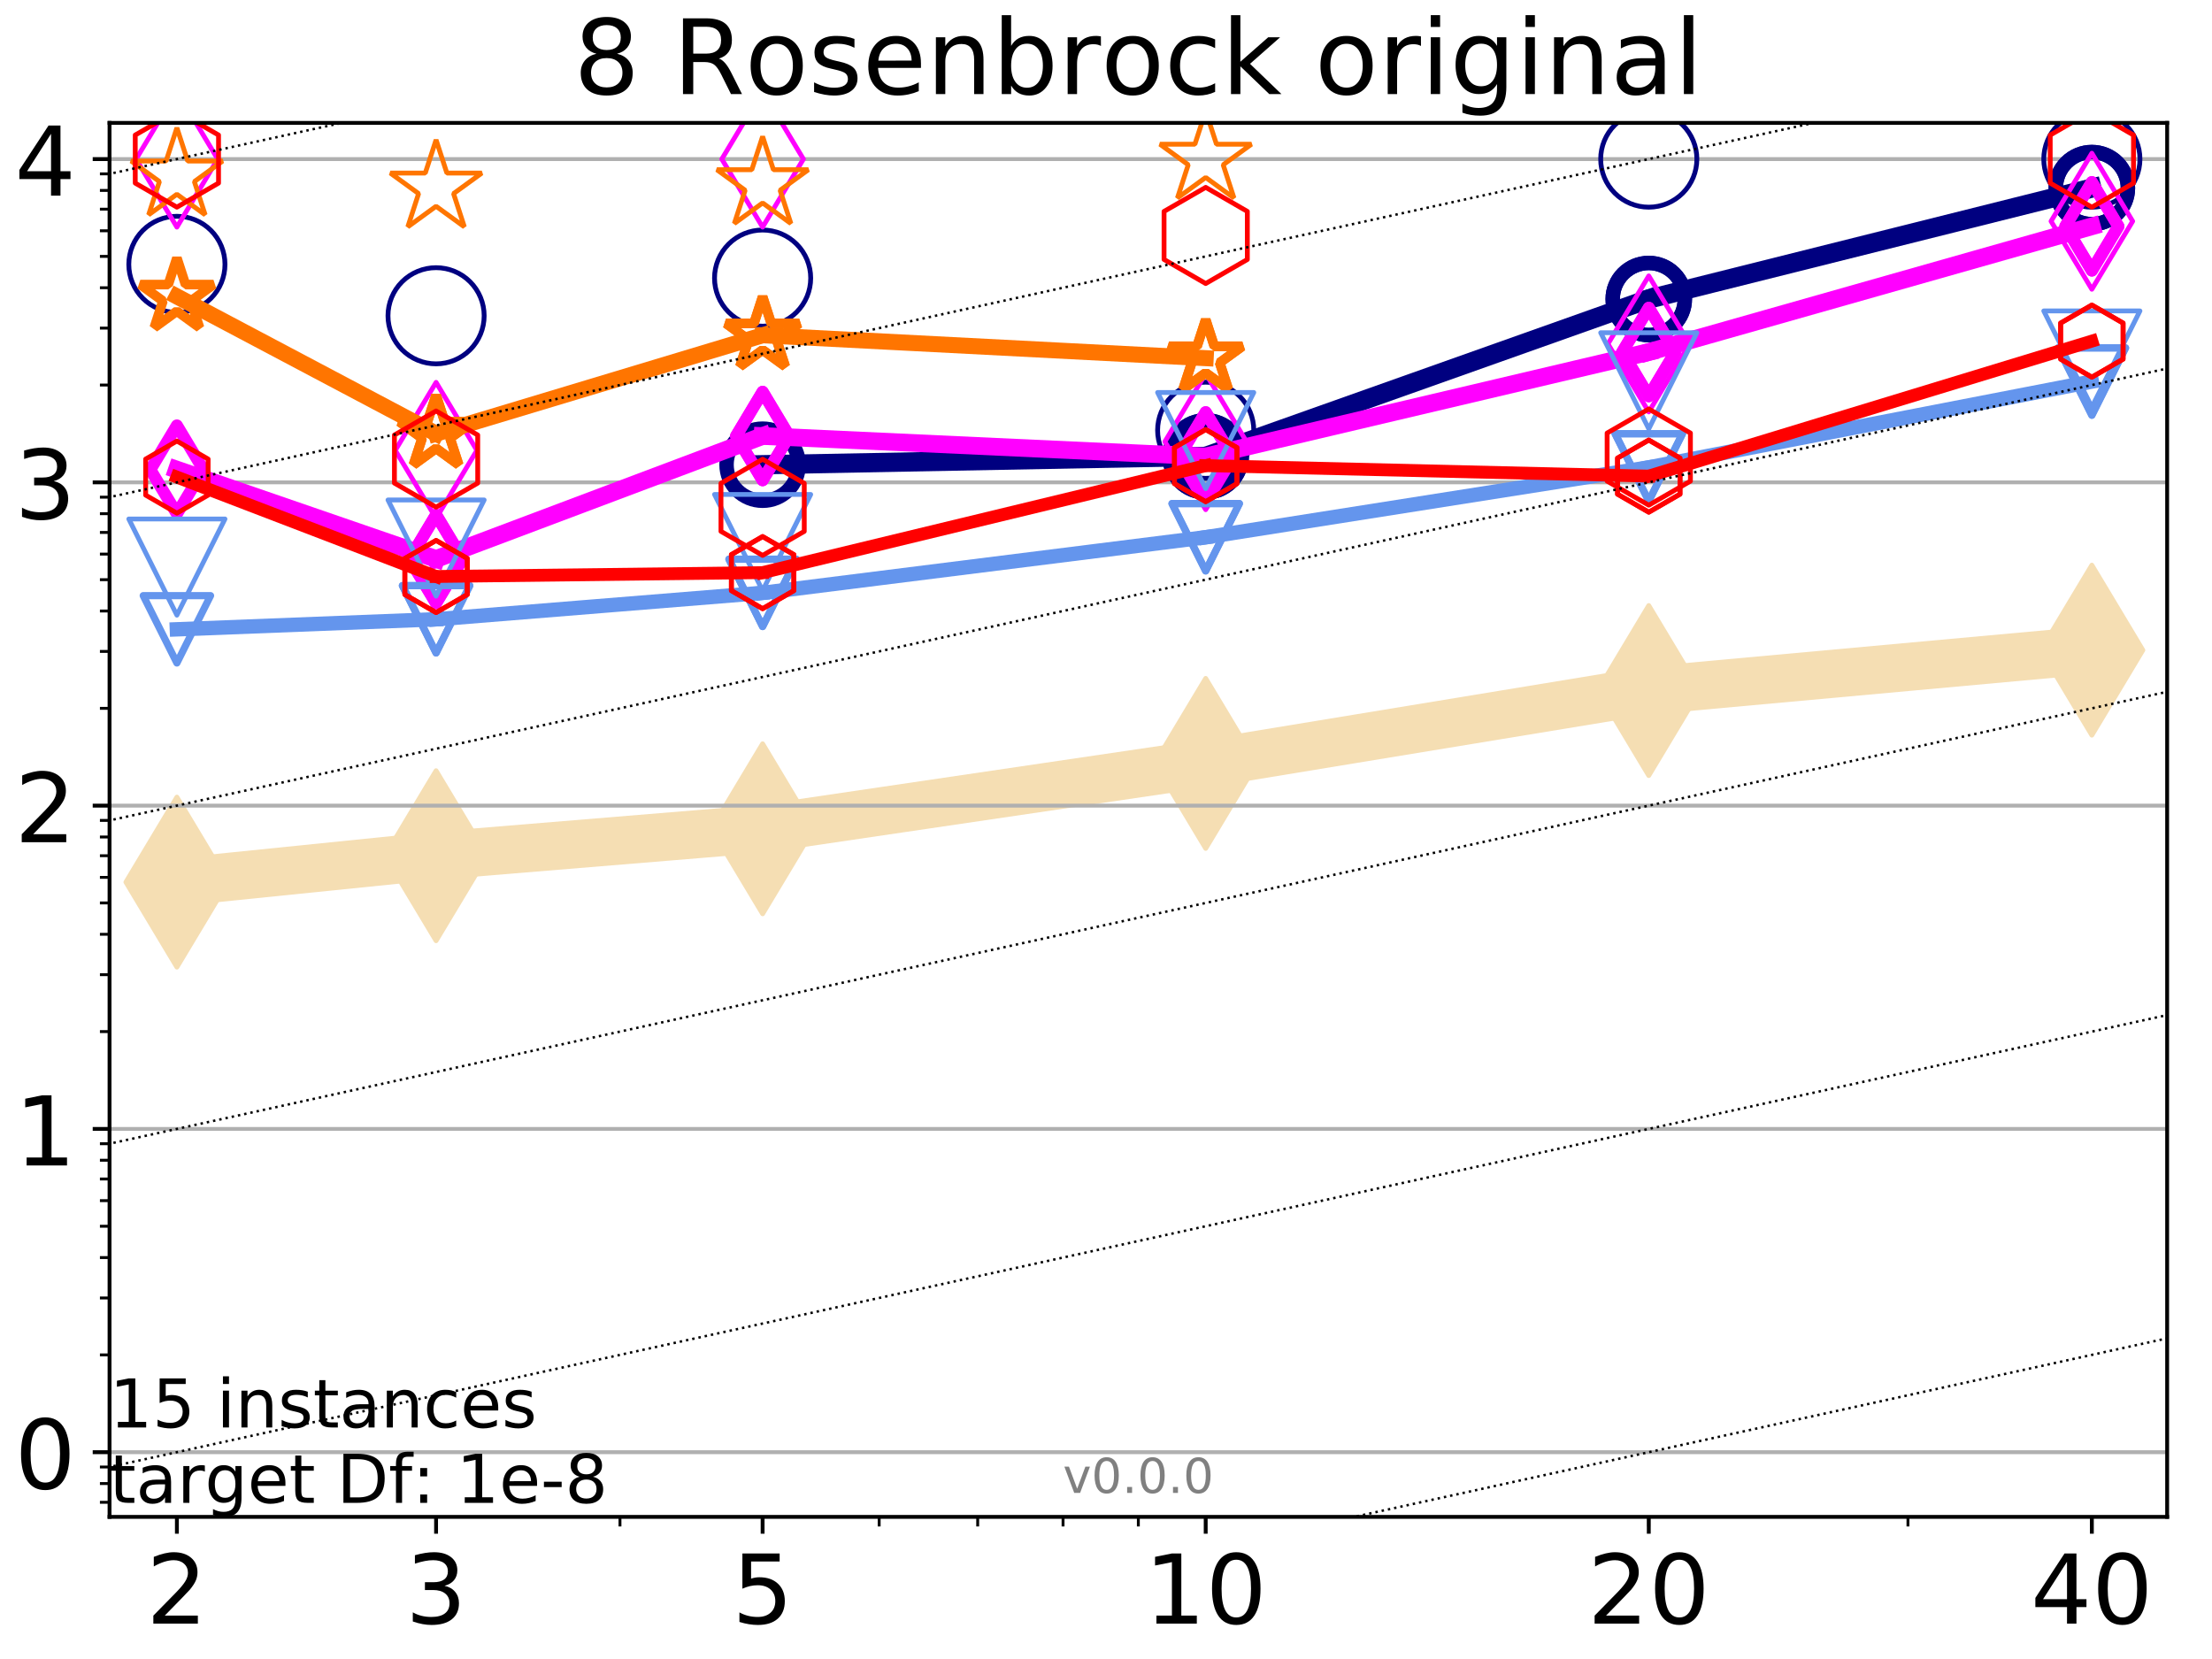 <?xml version="1.0" encoding="utf-8" standalone="no"?>
<!DOCTYPE svg PUBLIC "-//W3C//DTD SVG 1.1//EN"
  "http://www.w3.org/Graphics/SVG/1.1/DTD/svg11.dtd">
<!-- Created with matplotlib (http://matplotlib.org/) -->
<svg height="345pt" version="1.1" viewBox="0 0 460 345" width="460pt" xmlns="http://www.w3.org/2000/svg" xmlns:xlink="http://www.w3.org/1999/xlink">
 <defs>
  <style type="text/css">
*{stroke-linecap:butt;stroke-linejoin:round;}
  </style>
 </defs>
 <g id="figure_1">
  <g id="patch_1">
   <path d="M 0 345.6 
L 460.8 345.6 
L 460.8 0 
L 0 0 
z
" style="fill:#ffffff;"/>
  </g>
  <g id="axes_1">
   <g id="patch_2">
    <path d="M 22.78 315.44 
L 450.672 315.44 
L 450.672 25.56 
L 22.78 25.56 
z
" style="fill:#ffffff;"/>
   </g>
   <g id="line2d_1">
    <path clip-path="url(#p5d363f661b)" d="M 36.786 183.443 
L 90.685 177.953 
L 158.59 172.353 
L 250.732 158.756 
L 342.873 143.605 
L 435.015 135.202 
" style="fill:none;stroke:#f5deb3;stroke-linecap:square;stroke-width:10;"/>
    <defs>
     <path d="M -0 17.678 
L 10.607 0 
L 0 -17.678 
L -10.607 -0 
z
" id="m089914e3f5" style="stroke:#f5deb3;stroke-linejoin:miter;"/>
    </defs>
    <g clip-path="url(#p5d363f661b)">
     <use style="fill:#f5deb3;stroke:#f5deb3;stroke-linejoin:miter;" x="36.786" xlink:href="#m089914e3f5" y="183.443"/>
     <use style="fill:#f5deb3;stroke:#f5deb3;stroke-linejoin:miter;" x="90.685" xlink:href="#m089914e3f5" y="177.953"/>
     <use style="fill:#f5deb3;stroke:#f5deb3;stroke-linejoin:miter;" x="158.59" xlink:href="#m089914e3f5" y="172.353"/>
     <use style="fill:#f5deb3;stroke:#f5deb3;stroke-linejoin:miter;" x="250.732" xlink:href="#m089914e3f5" y="158.756"/>
     <use style="fill:#f5deb3;stroke:#f5deb3;stroke-linejoin:miter;" x="342.873" xlink:href="#m089914e3f5" y="143.605"/>
     <use style="fill:#f5deb3;stroke:#f5deb3;stroke-linejoin:miter;" x="435.015" xlink:href="#m089914e3f5" y="135.202"/>
    </g>
   </g>
   <g id="matplotlib.axis_1">
    <g id="xtick_1">
     <g id="line2d_2">
      <defs>
       <path d="M 0 0 
L 0 3.5 
" id="mbb0068bc79" style="stroke:#000000;stroke-width:0.8;"/>
      </defs>
      <g>
       <use style="stroke:#000000;stroke-width:0.8;" x="36.786" xlink:href="#mbb0068bc79" y="315.44"/>
      </g>
     </g>
     <g id="text_1">
      <!-- 2 -->
      <defs>
       <path d="M 19.188 8.297 
L 53.609 8.297 
L 53.609 0 
L 7.328 0 
L 7.328 8.297 
Q 12.938 14.109 22.625 23.891 
Q 32.328 33.688 34.812 36.531 
Q 39.547 41.844 41.422 45.531 
Q 43.312 49.219 43.312 52.781 
Q 43.312 58.594 39.234 62.25 
Q 35.156 65.922 28.609 65.922 
Q 23.969 65.922 18.812 64.312 
Q 13.672 62.703 7.812 59.422 
L 7.812 69.391 
Q 13.766 71.781 18.938 73 
Q 24.125 74.219 28.422 74.219 
Q 39.75 74.219 46.484 68.547 
Q 53.219 62.891 53.219 53.422 
Q 53.219 48.922 51.531 44.891 
Q 49.859 40.875 45.406 35.406 
Q 44.188 33.984 37.641 27.219 
Q 31.109 20.453 19.188 8.297 
z
" id="DejaVuSans-32"/>
      </defs>
      <g transform="translate(30.423 337.637)scale(0.2 -0.2)">
       <use xlink:href="#DejaVuSans-32"/>
      </g>
     </g>
    </g>
    <g id="xtick_2">
     <g id="line2d_3">
      <g>
       <use style="stroke:#000000;stroke-width:0.8;" x="90.685" xlink:href="#mbb0068bc79" y="315.44"/>
      </g>
     </g>
     <g id="text_2">
      <!-- 3 -->
      <defs>
       <path d="M 40.578 39.312 
Q 47.656 37.797 51.625 33 
Q 55.609 28.219 55.609 21.188 
Q 55.609 10.406 48.188 4.484 
Q 40.766 -1.422 27.094 -1.422 
Q 22.516 -1.422 17.656 -0.516 
Q 12.797 0.391 7.625 2.203 
L 7.625 11.719 
Q 11.719 9.328 16.594 8.109 
Q 21.484 6.891 26.812 6.891 
Q 36.078 6.891 40.938 10.547 
Q 45.797 14.203 45.797 21.188 
Q 45.797 27.641 41.281 31.266 
Q 36.766 34.906 28.719 34.906 
L 20.219 34.906 
L 20.219 43.016 
L 29.109 43.016 
Q 36.375 43.016 40.234 45.922 
Q 44.094 48.828 44.094 54.297 
Q 44.094 59.906 40.109 62.906 
Q 36.141 65.922 28.719 65.922 
Q 24.656 65.922 20.016 65.031 
Q 15.375 64.156 9.812 62.312 
L 9.812 71.094 
Q 15.438 72.656 20.344 73.438 
Q 25.25 74.219 29.594 74.219 
Q 40.828 74.219 47.359 69.109 
Q 53.906 64.016 53.906 55.328 
Q 53.906 49.266 50.438 45.094 
Q 46.969 40.922 40.578 39.312 
z
" id="DejaVuSans-33"/>
      </defs>
      <g transform="translate(84.323 337.637)scale(0.2 -0.2)">
       <use xlink:href="#DejaVuSans-33"/>
      </g>
     </g>
    </g>
    <g id="xtick_3">
     <g id="line2d_4">
      <g>
       <use style="stroke:#000000;stroke-width:0.8;" x="158.59" xlink:href="#mbb0068bc79" y="315.44"/>
      </g>
     </g>
     <g id="text_3">
      <!-- 5 -->
      <defs>
       <path d="M 10.797 72.906 
L 49.516 72.906 
L 49.516 64.594 
L 19.828 64.594 
L 19.828 46.734 
Q 21.969 47.469 24.109 47.828 
Q 26.266 48.188 28.422 48.188 
Q 40.625 48.188 47.75 41.5 
Q 54.891 34.812 54.891 23.391 
Q 54.891 11.625 47.562 5.094 
Q 40.234 -1.422 26.906 -1.422 
Q 22.312 -1.422 17.547 -0.641 
Q 12.797 0.141 7.719 1.703 
L 7.719 11.625 
Q 12.109 9.234 16.797 8.062 
Q 21.484 6.891 26.703 6.891 
Q 35.156 6.891 40.078 11.328 
Q 45.016 15.766 45.016 23.391 
Q 45.016 31 40.078 35.438 
Q 35.156 39.891 26.703 39.891 
Q 22.75 39.891 18.812 39.016 
Q 14.891 38.141 10.797 36.281 
z
" id="DejaVuSans-35"/>
      </defs>
      <g transform="translate(152.228 337.637)scale(0.2 -0.2)">
       <use xlink:href="#DejaVuSans-35"/>
      </g>
     </g>
    </g>
    <g id="xtick_4">
     <g id="line2d_5">
      <g>
       <use style="stroke:#000000;stroke-width:0.8;" x="250.732" xlink:href="#mbb0068bc79" y="315.44"/>
      </g>
     </g>
     <g id="text_4">
      <!-- 10 -->
      <defs>
       <path d="M 12.406 8.297 
L 28.516 8.297 
L 28.516 63.922 
L 10.984 60.406 
L 10.984 69.391 
L 28.422 72.906 
L 38.281 72.906 
L 38.281 8.297 
L 54.391 8.297 
L 54.391 0 
L 12.406 0 
z
" id="DejaVuSans-31"/>
       <path d="M 31.781 66.406 
Q 24.172 66.406 20.328 58.906 
Q 16.5 51.422 16.5 36.375 
Q 16.5 21.391 20.328 13.891 
Q 24.172 6.391 31.781 6.391 
Q 39.453 6.391 43.281 13.891 
Q 47.125 21.391 47.125 36.375 
Q 47.125 51.422 43.281 58.906 
Q 39.453 66.406 31.781 66.406 
z
M 31.781 74.219 
Q 44.047 74.219 50.516 64.516 
Q 56.984 54.828 56.984 36.375 
Q 56.984 17.969 50.516 8.266 
Q 44.047 -1.422 31.781 -1.422 
Q 19.531 -1.422 13.062 8.266 
Q 6.594 17.969 6.594 36.375 
Q 6.594 54.828 13.062 64.516 
Q 19.531 74.219 31.781 74.219 
z
" id="DejaVuSans-30"/>
      </defs>
      <g transform="translate(238.007 337.637)scale(0.2 -0.2)">
       <use xlink:href="#DejaVuSans-31"/>
       <use x="63.623" xlink:href="#DejaVuSans-30"/>
      </g>
     </g>
    </g>
    <g id="xtick_5">
     <g id="line2d_6">
      <g>
       <use style="stroke:#000000;stroke-width:0.8;" x="342.873" xlink:href="#mbb0068bc79" y="315.44"/>
      </g>
     </g>
     <g id="text_5">
      <!-- 20 -->
      <g transform="translate(330.148 337.637)scale(0.2 -0.2)">
       <use xlink:href="#DejaVuSans-32"/>
       <use x="63.623" xlink:href="#DejaVuSans-30"/>
      </g>
     </g>
    </g>
    <g id="xtick_6">
     <g id="line2d_7">
      <g>
       <use style="stroke:#000000;stroke-width:0.8;" x="435.015" xlink:href="#mbb0068bc79" y="315.44"/>
      </g>
     </g>
     <g id="text_6">
      <!-- 40 -->
      <defs>
       <path d="M 37.797 64.312 
L 12.891 25.391 
L 37.797 25.391 
z
M 35.203 72.906 
L 47.609 72.906 
L 47.609 25.391 
L 58.016 25.391 
L 58.016 17.188 
L 47.609 17.188 
L 47.609 0 
L 37.797 0 
L 37.797 17.188 
L 4.891 17.188 
L 4.891 26.703 
z
" id="DejaVuSans-34"/>
      </defs>
      <g transform="translate(422.29 337.637)scale(0.2 -0.2)">
       <use xlink:href="#DejaVuSans-34"/>
       <use x="63.623" xlink:href="#DejaVuSans-30"/>
      </g>
     </g>
    </g>
    <g id="xtick_7">
     <g id="line2d_8">
      <defs>
       <path d="M 0 0 
L 0 2 
" id="mbf869650cc" style="stroke:#000000;stroke-width:0.6;"/>
      </defs>
      <g>
       <use style="stroke:#000000;stroke-width:0.6;" x="36.786" xlink:href="#mbf869650cc" y="315.44"/>
      </g>
     </g>
    </g>
    <g id="xtick_8">
     <g id="line2d_9">
      <g>
       <use style="stroke:#000000;stroke-width:0.6;" x="90.685" xlink:href="#mbf869650cc" y="315.44"/>
      </g>
     </g>
    </g>
    <g id="xtick_9">
     <g id="line2d_10">
      <g>
       <use style="stroke:#000000;stroke-width:0.6;" x="128.927" xlink:href="#mbf869650cc" y="315.44"/>
      </g>
     </g>
    </g>
    <g id="xtick_10">
     <g id="line2d_11">
      <g>
       <use style="stroke:#000000;stroke-width:0.6;" x="158.59" xlink:href="#mbf869650cc" y="315.44"/>
      </g>
     </g>
    </g>
    <g id="xtick_11">
     <g id="line2d_12">
      <g>
       <use style="stroke:#000000;stroke-width:0.6;" x="182.827" xlink:href="#mbf869650cc" y="315.44"/>
      </g>
     </g>
    </g>
    <g id="xtick_12">
     <g id="line2d_13">
      <g>
       <use style="stroke:#000000;stroke-width:0.6;" x="203.318" xlink:href="#mbf869650cc" y="315.44"/>
      </g>
     </g>
    </g>
    <g id="xtick_13">
     <g id="line2d_14">
      <g>
       <use style="stroke:#000000;stroke-width:0.6;" x="221.069" xlink:href="#mbf869650cc" y="315.44"/>
      </g>
     </g>
    </g>
    <g id="xtick_14">
     <g id="line2d_15">
      <g>
       <use style="stroke:#000000;stroke-width:0.6;" x="236.726" xlink:href="#mbf869650cc" y="315.44"/>
      </g>
     </g>
    </g>
    <g id="xtick_15">
     <g id="line2d_16">
      <g>
       <use style="stroke:#000000;stroke-width:0.6;" x="342.873" xlink:href="#mbf869650cc" y="315.44"/>
      </g>
     </g>
    </g>
    <g id="xtick_16">
     <g id="line2d_17">
      <g>
       <use style="stroke:#000000;stroke-width:0.6;" x="396.773" xlink:href="#mbf869650cc" y="315.44"/>
      </g>
     </g>
    </g>
    <g id="xtick_17">
     <g id="line2d_18">
      <g>
       <use style="stroke:#000000;stroke-width:0.6;" x="435.015" xlink:href="#mbf869650cc" y="315.44"/>
      </g>
     </g>
    </g>
   </g>
   <g id="matplotlib.axis_2">
    <g id="ytick_1">
     <g id="line2d_19">
      <path clip-path="url(#p5d363f661b)" d="M 22.78 301.994 
L 450.672 301.994 
" style="fill:none;stroke:#b0b0b0;stroke-linecap:square;stroke-width:0.8;"/>
     </g>
     <g id="line2d_20">
      <defs>
       <path d="M 0 0 
L -3.5 0 
" id="m7a5603a68c" style="stroke:#000000;stroke-width:0.8;"/>
      </defs>
      <g>
       <use style="stroke:#000000;stroke-width:0.8;" x="22.78" xlink:href="#m7a5603a68c" y="301.994"/>
      </g>
     </g>
     <g id="text_7">
      <!-- 0 -->
      <g transform="translate(3.055 309.593)scale(0.2 -0.2)">
       <use xlink:href="#DejaVuSans-30"/>
      </g>
     </g>
    </g>
    <g id="ytick_2">
     <g id="line2d_21">
      <path clip-path="url(#p5d363f661b)" d="M 22.78 234.767 
L 450.672 234.767 
" style="fill:none;stroke:#b0b0b0;stroke-linecap:square;stroke-width:0.8;"/>
     </g>
     <g id="line2d_22">
      <g>
       <use style="stroke:#000000;stroke-width:0.8;" x="22.78" xlink:href="#m7a5603a68c" y="234.767"/>
      </g>
     </g>
     <g id="text_8">
      <!-- 1 -->
      <g transform="translate(3.055 242.365)scale(0.2 -0.2)">
       <use xlink:href="#DejaVuSans-31"/>
      </g>
     </g>
    </g>
    <g id="ytick_3">
     <g id="line2d_23">
      <path clip-path="url(#p5d363f661b)" d="M 22.78 167.539 
L 450.672 167.539 
" style="fill:none;stroke:#b0b0b0;stroke-linecap:square;stroke-width:0.8;"/>
     </g>
     <g id="line2d_24">
      <g>
       <use style="stroke:#000000;stroke-width:0.8;" x="22.78" xlink:href="#m7a5603a68c" y="167.539"/>
      </g>
     </g>
     <g id="text_9">
      <!-- 2 -->
      <g transform="translate(3.055 175.138)scale(0.2 -0.2)">
       <use xlink:href="#DejaVuSans-32"/>
      </g>
     </g>
    </g>
    <g id="ytick_4">
     <g id="line2d_25">
      <path clip-path="url(#p5d363f661b)" d="M 22.78 100.312 
L 450.672 100.312 
" style="fill:none;stroke:#b0b0b0;stroke-linecap:square;stroke-width:0.8;"/>
     </g>
     <g id="line2d_26">
      <g>
       <use style="stroke:#000000;stroke-width:0.8;" x="22.78" xlink:href="#m7a5603a68c" y="100.312"/>
      </g>
     </g>
     <g id="text_10">
      <!-- 3 -->
      <g transform="translate(3.055 107.91)scale(0.2 -0.2)">
       <use xlink:href="#DejaVuSans-33"/>
      </g>
     </g>
    </g>
    <g id="ytick_5">
     <g id="line2d_27">
      <path clip-path="url(#p5d363f661b)" d="M 22.78 33.084 
L 450.672 33.084 
" style="fill:none;stroke:#b0b0b0;stroke-linecap:square;stroke-width:0.8;"/>
     </g>
     <g id="line2d_28">
      <g>
       <use style="stroke:#000000;stroke-width:0.8;" x="22.78" xlink:href="#m7a5603a68c" y="33.084"/>
      </g>
     </g>
     <g id="text_11">
      <!-- 4 -->
      <g transform="translate(3.055 40.683)scale(0.2 -0.2)">
       <use xlink:href="#DejaVuSans-34"/>
      </g>
     </g>
    </g>
    <g id="ytick_6">
     <g id="line2d_29">
      <defs>
       <path d="M 0 0 
L -2 0 
" id="mb59b6e0e40" style="stroke:#000000;stroke-width:0.6;"/>
      </defs>
      <g>
       <use style="stroke:#000000;stroke-width:0.6;" x="22.78" xlink:href="#mb59b6e0e40" y="312.408"/>
      </g>
     </g>
    </g>
    <g id="ytick_7">
     <g id="line2d_30">
      <g>
       <use style="stroke:#000000;stroke-width:0.6;" x="22.78" xlink:href="#mb59b6e0e40" y="308.51"/>
      </g>
     </g>
    </g>
    <g id="ytick_8">
     <g id="line2d_31">
      <g>
       <use style="stroke:#000000;stroke-width:0.6;" x="22.78" xlink:href="#mb59b6e0e40" y="305.071"/>
      </g>
     </g>
    </g>
    <g id="ytick_9">
     <g id="line2d_32">
      <g>
       <use style="stroke:#000000;stroke-width:0.6;" x="22.78" xlink:href="#mb59b6e0e40" y="281.757"/>
      </g>
     </g>
    </g>
    <g id="ytick_10">
     <g id="line2d_33">
      <g>
       <use style="stroke:#000000;stroke-width:0.6;" x="22.78" xlink:href="#mb59b6e0e40" y="269.919"/>
      </g>
     </g>
    </g>
    <g id="ytick_11">
     <g id="line2d_34">
      <g>
       <use style="stroke:#000000;stroke-width:0.6;" x="22.78" xlink:href="#mb59b6e0e40" y="261.519"/>
      </g>
     </g>
    </g>
    <g id="ytick_12">
     <g id="line2d_35">
      <g>
       <use style="stroke:#000000;stroke-width:0.6;" x="22.78" xlink:href="#mb59b6e0e40" y="255.004"/>
      </g>
     </g>
    </g>
    <g id="ytick_13">
     <g id="line2d_36">
      <g>
       <use style="stroke:#000000;stroke-width:0.6;" x="22.78" xlink:href="#mb59b6e0e40" y="249.681"/>
      </g>
     </g>
    </g>
    <g id="ytick_14">
     <g id="line2d_37">
      <g>
       <use style="stroke:#000000;stroke-width:0.6;" x="22.78" xlink:href="#mb59b6e0e40" y="245.181"/>
      </g>
     </g>
    </g>
    <g id="ytick_15">
     <g id="line2d_38">
      <g>
       <use style="stroke:#000000;stroke-width:0.6;" x="22.78" xlink:href="#mb59b6e0e40" y="241.282"/>
      </g>
     </g>
    </g>
    <g id="ytick_16">
     <g id="line2d_39">
      <g>
       <use style="stroke:#000000;stroke-width:0.6;" x="22.78" xlink:href="#mb59b6e0e40" y="237.843"/>
      </g>
     </g>
    </g>
    <g id="ytick_17">
     <g id="line2d_40">
      <g>
       <use style="stroke:#000000;stroke-width:0.6;" x="22.78" xlink:href="#mb59b6e0e40" y="214.529"/>
      </g>
     </g>
    </g>
    <g id="ytick_18">
     <g id="line2d_41">
      <g>
       <use style="stroke:#000000;stroke-width:0.6;" x="22.78" xlink:href="#mb59b6e0e40" y="202.691"/>
      </g>
     </g>
    </g>
    <g id="ytick_19">
     <g id="line2d_42">
      <g>
       <use style="stroke:#000000;stroke-width:0.6;" x="22.78" xlink:href="#mb59b6e0e40" y="194.292"/>
      </g>
     </g>
    </g>
    <g id="ytick_20">
     <g id="line2d_43">
      <g>
       <use style="stroke:#000000;stroke-width:0.6;" x="22.78" xlink:href="#mb59b6e0e40" y="187.777"/>
      </g>
     </g>
    </g>
    <g id="ytick_21">
     <g id="line2d_44">
      <g>
       <use style="stroke:#000000;stroke-width:0.6;" x="22.78" xlink:href="#mb59b6e0e40" y="182.454"/>
      </g>
     </g>
    </g>
    <g id="ytick_22">
     <g id="line2d_45">
      <g>
       <use style="stroke:#000000;stroke-width:0.6;" x="22.78" xlink:href="#mb59b6e0e40" y="177.953"/>
      </g>
     </g>
    </g>
    <g id="ytick_23">
     <g id="line2d_46">
      <g>
       <use style="stroke:#000000;stroke-width:0.6;" x="22.78" xlink:href="#mb59b6e0e40" y="174.054"/>
      </g>
     </g>
    </g>
    <g id="ytick_24">
     <g id="line2d_47">
      <g>
       <use style="stroke:#000000;stroke-width:0.6;" x="22.78" xlink:href="#mb59b6e0e40" y="170.615"/>
      </g>
     </g>
    </g>
    <g id="ytick_25">
     <g id="line2d_48">
      <g>
       <use style="stroke:#000000;stroke-width:0.6;" x="22.78" xlink:href="#mb59b6e0e40" y="147.302"/>
      </g>
     </g>
    </g>
    <g id="ytick_26">
     <g id="line2d_49">
      <g>
       <use style="stroke:#000000;stroke-width:0.6;" x="22.78" xlink:href="#mb59b6e0e40" y="135.464"/>
      </g>
     </g>
    </g>
    <g id="ytick_27">
     <g id="line2d_50">
      <g>
       <use style="stroke:#000000;stroke-width:0.6;" x="22.78" xlink:href="#mb59b6e0e40" y="127.064"/>
      </g>
     </g>
    </g>
    <g id="ytick_28">
     <g id="line2d_51">
      <g>
       <use style="stroke:#000000;stroke-width:0.6;" x="22.78" xlink:href="#mb59b6e0e40" y="120.549"/>
      </g>
     </g>
    </g>
    <g id="ytick_29">
     <g id="line2d_52">
      <g>
       <use style="stroke:#000000;stroke-width:0.6;" x="22.78" xlink:href="#mb59b6e0e40" y="115.226"/>
      </g>
     </g>
    </g>
    <g id="ytick_30">
     <g id="line2d_53">
      <g>
       <use style="stroke:#000000;stroke-width:0.6;" x="22.78" xlink:href="#mb59b6e0e40" y="110.725"/>
      </g>
     </g>
    </g>
    <g id="ytick_31">
     <g id="line2d_54">
      <g>
       <use style="stroke:#000000;stroke-width:0.6;" x="22.78" xlink:href="#mb59b6e0e40" y="106.827"/>
      </g>
     </g>
    </g>
    <g id="ytick_32">
     <g id="line2d_55">
      <g>
       <use style="stroke:#000000;stroke-width:0.6;" x="22.78" xlink:href="#mb59b6e0e40" y="103.388"/>
      </g>
     </g>
    </g>
    <g id="ytick_33">
     <g id="line2d_56">
      <g>
       <use style="stroke:#000000;stroke-width:0.6;" x="22.78" xlink:href="#mb59b6e0e40" y="80.074"/>
      </g>
     </g>
    </g>
    <g id="ytick_34">
     <g id="line2d_57">
      <g>
       <use style="stroke:#000000;stroke-width:0.6;" x="22.78" xlink:href="#mb59b6e0e40" y="68.236"/>
      </g>
     </g>
    </g>
    <g id="ytick_35">
     <g id="line2d_58">
      <g>
       <use style="stroke:#000000;stroke-width:0.6;" x="22.78" xlink:href="#mb59b6e0e40" y="59.837"/>
      </g>
     </g>
    </g>
    <g id="ytick_36">
     <g id="line2d_59">
      <g>
       <use style="stroke:#000000;stroke-width:0.6;" x="22.78" xlink:href="#mb59b6e0e40" y="53.322"/>
      </g>
     </g>
    </g>
    <g id="ytick_37">
     <g id="line2d_60">
      <g>
       <use style="stroke:#000000;stroke-width:0.6;" x="22.78" xlink:href="#mb59b6e0e40" y="47.998"/>
      </g>
     </g>
    </g>
    <g id="ytick_38">
     <g id="line2d_61">
      <g>
       <use style="stroke:#000000;stroke-width:0.6;" x="22.78" xlink:href="#mb59b6e0e40" y="43.498"/>
      </g>
     </g>
    </g>
    <g id="ytick_39">
     <g id="line2d_62">
      <g>
       <use style="stroke:#000000;stroke-width:0.6;" x="22.78" xlink:href="#mb59b6e0e40" y="39.599"/>
      </g>
     </g>
    </g>
    <g id="ytick_40">
     <g id="line2d_63">
      <g>
       <use style="stroke:#000000;stroke-width:0.6;" x="22.78" xlink:href="#mb59b6e0e40" y="36.16"/>
      </g>
     </g>
    </g>
   </g>
   <g id="line2d_64">
    <path clip-path="url(#p5d363f661b)" d="M 158.59 96.638 
L 250.732 94.905 
" style="fill:none;stroke:#000080;stroke-linecap:square;stroke-width:4;"/>
    <defs>
     <path d="M 0 7.5 
C 1.989 7.5 3.897 6.71 5.303 5.303 
C 6.71 3.897 7.5 1.989 7.5 0 
C 7.5 -1.989 6.71 -3.897 5.303 -5.303 
C 3.897 -6.71 1.989 -7.5 0 -7.5 
C -1.989 -7.5 -3.897 -6.71 -5.303 -5.303 
C -6.71 -3.897 -7.5 -1.989 -7.5 0 
C -7.5 1.989 -6.71 3.897 -5.303 5.303 
C -3.897 6.71 -1.989 7.5 0 7.5 
z
" id="m6ea99c94f8" style="stroke:#000080;stroke-width:3;"/>
    </defs>
    <g clip-path="url(#p5d363f661b)">
     <use style="fill:none;stroke:#000080;stroke-width:3;" x="158.59" xlink:href="#m6ea99c94f8" y="96.638"/>
     <use style="fill:none;stroke:#000080;stroke-width:3;" x="250.732" xlink:href="#m6ea99c94f8" y="94.905"/>
    </g>
   </g>
   <g id="line2d_65">
    <path clip-path="url(#p5d363f661b)" d="M 250.732 94.905 
L 342.873 62.185 
" style="fill:none;stroke:#000080;stroke-linecap:square;stroke-width:4;"/>
    <g clip-path="url(#p5d363f661b)">
     <use style="fill:none;stroke:#000080;stroke-width:3;" x="250.732" xlink:href="#m6ea99c94f8" y="94.905"/>
     <use style="fill:none;stroke:#000080;stroke-width:3;" x="342.873" xlink:href="#m6ea99c94f8" y="62.185"/>
    </g>
   </g>
   <g id="line2d_66">
    <path clip-path="url(#p5d363f661b)" d="M 342.873 62.185 
L 435.015 39.116 
" style="fill:none;stroke:#000080;stroke-linecap:square;stroke-width:4;"/>
    <g clip-path="url(#p5d363f661b)">
     <use style="fill:none;stroke:#000080;stroke-width:3;" x="342.873" xlink:href="#m6ea99c94f8" y="62.185"/>
     <use style="fill:none;stroke:#000080;stroke-width:3;" x="435.015" xlink:href="#m6ea99c94f8" y="39.116"/>
    </g>
   </g>
   <g id="line2d_67">
    <path clip-path="url(#p5d363f661b)" d="M 435.015 39.116 
" style="fill:none;stroke:#000080;stroke-linecap:square;stroke-width:4;"/>
    <g clip-path="url(#p5d363f661b)">
     <use style="fill:none;stroke:#000080;stroke-width:3;" x="435.015" xlink:href="#m6ea99c94f8" y="39.116"/>
    </g>
   </g>
   <g id="line2d_68"/>
   <g id="line2d_69">
    <defs>
     <path d="M 0 10 
C 2.652 10 5.196 8.946 7.071 7.071 
C 8.946 5.196 10 2.652 10 0 
C 10 -2.652 8.946 -5.196 7.071 -7.071 
C 5.196 -8.946 2.652 -10 0 -10 
C -2.652 -10 -5.196 -8.946 -7.071 -7.071 
C -8.946 -5.196 -10 -2.652 -10 0 
C -10 2.652 -8.946 5.196 -7.071 7.071 
C -5.196 8.946 -2.652 10 0 10 
z
" id="m647bff908f" style="stroke:#000080;"/>
    </defs>
    <g clip-path="url(#p5d363f661b)">
     <use style="fill:none;stroke:#000080;" x="36.786" xlink:href="#m647bff908f" y="54.979"/>
     <use style="fill:none;stroke:#000080;" x="90.685" xlink:href="#m647bff908f" y="65.666"/>
     <use style="fill:none;stroke:#000080;" x="158.59" xlink:href="#m647bff908f" y="57.834"/>
     <use style="fill:none;stroke:#000080;" x="250.732" xlink:href="#m647bff908f" y="89.477"/>
     <use style="fill:none;stroke:#000080;" x="342.873" xlink:href="#m647bff908f" y="33.084"/>
     <use style="fill:none;stroke:#000080;" x="435.015" xlink:href="#m647bff908f" y="33.084"/>
    </g>
   </g>
   <g id="line2d_70">
    <path clip-path="url(#p5d363f661b)" d="M 36.786 97.666 
L 90.685 116.242 
" style="fill:none;stroke:#ff00ff;stroke-linecap:square;stroke-width:3.667;"/>
    <defs>
     <path d="M -0 9.192 
L 5.515 0 
L 0 -9.192 
L -5.515 -0 
z
" id="m7dba151527" style="stroke:#ff00ff;stroke-linejoin:miter;stroke-width:2.5;"/>
    </defs>
    <g clip-path="url(#p5d363f661b)">
     <use style="fill:none;stroke:#ff00ff;stroke-linejoin:miter;stroke-width:2.5;" x="36.786" xlink:href="#m7dba151527" y="97.666"/>
     <use style="fill:none;stroke:#ff00ff;stroke-linejoin:miter;stroke-width:2.5;" x="90.685" xlink:href="#m7dba151527" y="116.242"/>
    </g>
   </g>
   <g id="line2d_71">
    <path clip-path="url(#p5d363f661b)" d="M 90.685 116.242 
L 158.59 90.674 
" style="fill:none;stroke:#ff00ff;stroke-linecap:square;stroke-width:3.667;"/>
    <g clip-path="url(#p5d363f661b)">
     <use style="fill:none;stroke:#ff00ff;stroke-linejoin:miter;stroke-width:2.5;" x="90.685" xlink:href="#m7dba151527" y="116.242"/>
     <use style="fill:none;stroke:#ff00ff;stroke-linejoin:miter;stroke-width:2.5;" x="158.59" xlink:href="#m7dba151527" y="90.674"/>
    </g>
   </g>
   <g id="line2d_72">
    <path clip-path="url(#p5d363f661b)" d="M 158.59 90.674 
L 250.732 94.919 
" style="fill:none;stroke:#ff00ff;stroke-linecap:square;stroke-width:3.667;"/>
    <g clip-path="url(#p5d363f661b)">
     <use style="fill:none;stroke:#ff00ff;stroke-linejoin:miter;stroke-width:2.5;" x="158.59" xlink:href="#m7dba151527" y="90.674"/>
     <use style="fill:none;stroke:#ff00ff;stroke-linejoin:miter;stroke-width:2.5;" x="250.732" xlink:href="#m7dba151527" y="94.919"/>
    </g>
   </g>
   <g id="line2d_73">
    <path clip-path="url(#p5d363f661b)" d="M 250.732 94.919 
L 342.873 73.207 
" style="fill:none;stroke:#ff00ff;stroke-linecap:square;stroke-width:3.667;"/>
    <g clip-path="url(#p5d363f661b)">
     <use style="fill:none;stroke:#ff00ff;stroke-linejoin:miter;stroke-width:2.5;" x="250.732" xlink:href="#m7dba151527" y="94.919"/>
     <use style="fill:none;stroke:#ff00ff;stroke-linejoin:miter;stroke-width:2.5;" x="342.873" xlink:href="#m7dba151527" y="73.207"/>
    </g>
   </g>
   <g id="line2d_74">
    <path clip-path="url(#p5d363f661b)" d="M 342.873 73.207 
L 435.015 47.066 
" style="fill:none;stroke:#ff00ff;stroke-linecap:square;stroke-width:3.667;"/>
    <g clip-path="url(#p5d363f661b)">
     <use style="fill:none;stroke:#ff00ff;stroke-linejoin:miter;stroke-width:2.5;" x="342.873" xlink:href="#m7dba151527" y="73.207"/>
     <use style="fill:none;stroke:#ff00ff;stroke-linejoin:miter;stroke-width:2.5;" x="435.015" xlink:href="#m7dba151527" y="47.066"/>
    </g>
   </g>
   <g id="line2d_75">
    <path clip-path="url(#p5d363f661b)" d="M 435.015 47.066 
" style="fill:none;stroke:#ff00ff;stroke-linecap:square;stroke-width:3.667;"/>
    <g clip-path="url(#p5d363f661b)">
     <use style="fill:none;stroke:#ff00ff;stroke-linejoin:miter;stroke-width:2.5;" x="435.015" xlink:href="#m7dba151527" y="47.066"/>
    </g>
   </g>
   <g id="line2d_76"/>
   <g id="line2d_77">
    <defs>
     <path d="M -0 14.142 
L 8.485 0 
L -0 -14.142 
L -8.485 -0 
z
" id="m5dc5850249" style="stroke:#ff00ff;stroke-linejoin:miter;"/>
    </defs>
    <g clip-path="url(#p5d363f661b)">
     <use style="fill:none;stroke:#ff00ff;stroke-linejoin:miter;" x="36.786" xlink:href="#m5dc5850249" y="33.084"/>
     <use style="fill:none;stroke:#ff00ff;stroke-linejoin:miter;" x="90.685" xlink:href="#m5dc5850249" y="93.657"/>
     <use style="fill:none;stroke:#ff00ff;stroke-linejoin:miter;" x="158.59" xlink:href="#m5dc5850249" y="33.084"/>
     <use style="fill:none;stroke:#ff00ff;stroke-linejoin:miter;" x="250.732" xlink:href="#m5dc5850249" y="91.843"/>
     <use style="fill:none;stroke:#ff00ff;stroke-linejoin:miter;" x="342.873" xlink:href="#m5dc5850249" y="71.517"/>
     <use style="fill:none;stroke:#ff00ff;stroke-linejoin:miter;" x="435.015" xlink:href="#m5dc5850249" y="46.009"/>
    </g>
   </g>
   <g id="line2d_78">
    <path clip-path="url(#p5d363f661b)" d="M 36.786 61.652 
L 90.685 90.183 
" style="fill:none;stroke:#ff7500;stroke-linecap:square;stroke-width:3.333;"/>
    <defs>
     <path d="M 0 -8 
L -1.796 -2.472 
L -7.608 -2.472 
L -2.906 0.944 
L -4.702 6.472 
L -0 3.056 
L 4.702 6.472 
L 2.906 0.944 
L 7.608 -2.472 
L 1.796 -2.472 
z
" id="mb466e6319c" style="stroke:#ff7500;stroke-linejoin:bevel;stroke-width:2;"/>
    </defs>
    <g clip-path="url(#p5d363f661b)">
     <use style="fill:none;stroke:#ff7500;stroke-linejoin:bevel;stroke-width:2;" x="36.786" xlink:href="#mb466e6319c" y="61.652"/>
     <use style="fill:none;stroke:#ff7500;stroke-linejoin:bevel;stroke-width:2;" x="90.685" xlink:href="#mb466e6319c" y="90.183"/>
    </g>
   </g>
   <g id="line2d_79">
    <path clip-path="url(#p5d363f661b)" d="M 90.685 90.183 
L 158.59 69.722 
" style="fill:none;stroke:#ff7500;stroke-linecap:square;stroke-width:3.333;"/>
    <g clip-path="url(#p5d363f661b)">
     <use style="fill:none;stroke:#ff7500;stroke-linejoin:bevel;stroke-width:2;" x="90.685" xlink:href="#mb466e6319c" y="90.183"/>
     <use style="fill:none;stroke:#ff7500;stroke-linejoin:bevel;stroke-width:2;" x="158.59" xlink:href="#mb466e6319c" y="69.722"/>
    </g>
   </g>
   <g id="line2d_80">
    <path clip-path="url(#p5d363f661b)" d="M 158.59 69.722 
L 250.732 74.482 
" style="fill:none;stroke:#ff7500;stroke-linecap:square;stroke-width:3.333;"/>
    <g clip-path="url(#p5d363f661b)">
     <use style="fill:none;stroke:#ff7500;stroke-linejoin:bevel;stroke-width:2;" x="158.59" xlink:href="#mb466e6319c" y="69.722"/>
     <use style="fill:none;stroke:#ff7500;stroke-linejoin:bevel;stroke-width:2;" x="250.732" xlink:href="#mb466e6319c" y="74.482"/>
    </g>
   </g>
   <g id="line2d_81">
    <path clip-path="url(#p5d363f661b)" d="M 250.732 74.482 
" style="fill:none;stroke:#ff7500;stroke-linecap:square;stroke-width:3.333;"/>
    <g clip-path="url(#p5d363f661b)">
     <use style="fill:none;stroke:#ff7500;stroke-linejoin:bevel;stroke-width:2;" x="250.732" xlink:href="#mb466e6319c" y="74.482"/>
    </g>
   </g>
   <g id="line2d_82"/>
   <g id="line2d_83">
    <defs>
     <path d="M 0 -10 
L -2.245 -3.09 
L -9.511 -3.09 
L -3.633 1.18 
L -5.878 8.09 
L -0 3.82 
L 5.878 8.09 
L 3.633 1.18 
L 9.511 -3.09 
L 2.245 -3.09 
z
" id="mde8db82c0f" style="stroke:#ff7500;stroke-linejoin:bevel;"/>
    </defs>
    <g clip-path="url(#p5d363f661b)">
     <use style="fill:none;stroke:#ff7500;stroke-linejoin:bevel;" x="36.786" xlink:href="#mde8db82c0f" y="36.578"/>
     <use style="fill:none;stroke:#ff7500;stroke-linejoin:bevel;" x="90.685" xlink:href="#mde8db82c0f" y="39.078"/>
     <use style="fill:none;stroke:#ff7500;stroke-linejoin:bevel;" x="158.59" xlink:href="#mde8db82c0f" y="38.384"/>
     <use style="fill:none;stroke:#ff7500;stroke-linejoin:bevel;" x="250.732" xlink:href="#mde8db82c0f" y="33.084"/>
    </g>
   </g>
   <g id="line2d_84">
    <path clip-path="url(#p5d363f661b)" d="M 36.786 130.871 
L 90.685 128.783 
" style="fill:none;stroke:#6495ed;stroke-linecap:square;stroke-width:3;"/>
    <defs>
     <path d="M -0 7 
L 7 -7 
L -7 -7 
z
" id="m5a38531f93" style="stroke:#6495ed;stroke-linejoin:miter;stroke-width:1.5;"/>
    </defs>
    <g clip-path="url(#p5d363f661b)">
     <use style="fill:none;stroke:#6495ed;stroke-linejoin:miter;stroke-width:1.5;" x="36.786" xlink:href="#m5a38531f93" y="130.871"/>
     <use style="fill:none;stroke:#6495ed;stroke-linejoin:miter;stroke-width:1.5;" x="90.685" xlink:href="#m5a38531f93" y="128.783"/>
    </g>
   </g>
   <g id="line2d_85">
    <path clip-path="url(#p5d363f661b)" d="M 90.685 128.783 
L 158.59 123.288 
" style="fill:none;stroke:#6495ed;stroke-linecap:square;stroke-width:3;"/>
    <g clip-path="url(#p5d363f661b)">
     <use style="fill:none;stroke:#6495ed;stroke-linejoin:miter;stroke-width:1.5;" x="90.685" xlink:href="#m5a38531f93" y="128.783"/>
     <use style="fill:none;stroke:#6495ed;stroke-linejoin:miter;stroke-width:1.5;" x="158.59" xlink:href="#m5a38531f93" y="123.288"/>
    </g>
   </g>
   <g id="line2d_86">
    <path clip-path="url(#p5d363f661b)" d="M 158.59 123.288 
L 250.732 111.724 
" style="fill:none;stroke:#6495ed;stroke-linecap:square;stroke-width:3;"/>
    <g clip-path="url(#p5d363f661b)">
     <use style="fill:none;stroke:#6495ed;stroke-linejoin:miter;stroke-width:1.5;" x="158.59" xlink:href="#m5a38531f93" y="123.288"/>
     <use style="fill:none;stroke:#6495ed;stroke-linejoin:miter;stroke-width:1.5;" x="250.732" xlink:href="#m5a38531f93" y="111.724"/>
    </g>
   </g>
   <g id="line2d_87">
    <path clip-path="url(#p5d363f661b)" d="M 250.732 111.724 
L 342.873 97.201 
" style="fill:none;stroke:#6495ed;stroke-linecap:square;stroke-width:3;"/>
    <g clip-path="url(#p5d363f661b)">
     <use style="fill:none;stroke:#6495ed;stroke-linejoin:miter;stroke-width:1.5;" x="250.732" xlink:href="#m5a38531f93" y="111.724"/>
     <use style="fill:none;stroke:#6495ed;stroke-linejoin:miter;stroke-width:1.5;" x="342.873" xlink:href="#m5a38531f93" y="97.201"/>
    </g>
   </g>
   <g id="line2d_88">
    <path clip-path="url(#p5d363f661b)" d="M 342.873 97.201 
L 435.015 79.344 
" style="fill:none;stroke:#6495ed;stroke-linecap:square;stroke-width:3;"/>
    <g clip-path="url(#p5d363f661b)">
     <use style="fill:none;stroke:#6495ed;stroke-linejoin:miter;stroke-width:1.5;" x="342.873" xlink:href="#m5a38531f93" y="97.201"/>
     <use style="fill:none;stroke:#6495ed;stroke-linejoin:miter;stroke-width:1.5;" x="435.015" xlink:href="#m5a38531f93" y="79.344"/>
    </g>
   </g>
   <g id="line2d_89">
    <path clip-path="url(#p5d363f661b)" d="M 435.015 79.344 
" style="fill:none;stroke:#6495ed;stroke-linecap:square;stroke-width:3;"/>
    <g clip-path="url(#p5d363f661b)">
     <use style="fill:none;stroke:#6495ed;stroke-linejoin:miter;stroke-width:1.5;" x="435.015" xlink:href="#m5a38531f93" y="79.344"/>
    </g>
   </g>
   <g id="line2d_90"/>
   <g id="line2d_91">
    <defs>
     <path d="M -0 10 
L 10 -10 
L -10 -10 
z
" id="m087ab8222a" style="stroke:#6495ed;stroke-linejoin:miter;"/>
    </defs>
    <g clip-path="url(#p5d363f661b)">
     <use style="fill:none;stroke:#6495ed;stroke-linejoin:miter;" x="36.786" xlink:href="#m087ab8222a" y="117.926"/>
     <use style="fill:none;stroke:#6495ed;stroke-linejoin:miter;" x="90.685" xlink:href="#m087ab8222a" y="113.972"/>
     <use style="fill:none;stroke:#6495ed;stroke-linejoin:miter;" x="158.59" xlink:href="#m087ab8222a" y="112.826"/>
     <use style="fill:none;stroke:#6495ed;stroke-linejoin:miter;" x="250.732" xlink:href="#m087ab8222a" y="91.621"/>
     <use style="fill:none;stroke:#6495ed;stroke-linejoin:miter;" x="342.873" xlink:href="#m087ab8222a" y="79.188"/>
     <use style="fill:none;stroke:#6495ed;stroke-linejoin:miter;" x="435.015" xlink:href="#m087ab8222a" y="74.66"/>
    </g>
   </g>
   <g id="line2d_92">
    <path clip-path="url(#p5d363f661b)" d="M 36.786 99.216 
L 90.685 119.884 
" style="fill:none;stroke:#ff0000;stroke-linecap:square;stroke-width:2.667;"/>
    <defs>
     <path d="M 0 -7.5 
L -6.495 -3.75 
L -6.495 3.75 
L -0 7.5 
L 6.495 3.75 
L 6.495 -3.75 
z
" id="m6dd031dacf" style="stroke:#ff0000;stroke-linejoin:miter;"/>
    </defs>
    <g clip-path="url(#p5d363f661b)">
     <use style="fill:none;stroke:#ff0000;stroke-linejoin:miter;" x="36.786" xlink:href="#m6dd031dacf" y="99.216"/>
     <use style="fill:none;stroke:#ff0000;stroke-linejoin:miter;" x="90.685" xlink:href="#m6dd031dacf" y="119.884"/>
    </g>
   </g>
   <g id="line2d_93">
    <path clip-path="url(#p5d363f661b)" d="M 90.685 119.884 
L 158.59 119.08 
" style="fill:none;stroke:#ff0000;stroke-linecap:square;stroke-width:2.667;"/>
    <g clip-path="url(#p5d363f661b)">
     <use style="fill:none;stroke:#ff0000;stroke-linejoin:miter;" x="90.685" xlink:href="#m6dd031dacf" y="119.884"/>
     <use style="fill:none;stroke:#ff0000;stroke-linejoin:miter;" x="158.59" xlink:href="#m6dd031dacf" y="119.08"/>
    </g>
   </g>
   <g id="line2d_94">
    <path clip-path="url(#p5d363f661b)" d="M 158.59 119.08 
L 250.732 96.827 
" style="fill:none;stroke:#ff0000;stroke-linecap:square;stroke-width:2.667;"/>
    <g clip-path="url(#p5d363f661b)">
     <use style="fill:none;stroke:#ff0000;stroke-linejoin:miter;" x="158.59" xlink:href="#m6dd031dacf" y="119.08"/>
     <use style="fill:none;stroke:#ff0000;stroke-linejoin:miter;" x="250.732" xlink:href="#m6dd031dacf" y="96.827"/>
    </g>
   </g>
   <g id="line2d_95">
    <path clip-path="url(#p5d363f661b)" d="M 250.732 96.827 
L 342.873 99.012 
" style="fill:none;stroke:#ff0000;stroke-linecap:square;stroke-width:2.667;"/>
    <g clip-path="url(#p5d363f661b)">
     <use style="fill:none;stroke:#ff0000;stroke-linejoin:miter;" x="250.732" xlink:href="#m6dd031dacf" y="96.827"/>
     <use style="fill:none;stroke:#ff0000;stroke-linejoin:miter;" x="342.873" xlink:href="#m6dd031dacf" y="99.012"/>
    </g>
   </g>
   <g id="line2d_96">
    <path clip-path="url(#p5d363f661b)" d="M 342.873 99.012 
L 435.015 70.935 
" style="fill:none;stroke:#ff0000;stroke-linecap:square;stroke-width:2.667;"/>
    <g clip-path="url(#p5d363f661b)">
     <use style="fill:none;stroke:#ff0000;stroke-linejoin:miter;" x="342.873" xlink:href="#m6dd031dacf" y="99.012"/>
     <use style="fill:none;stroke:#ff0000;stroke-linejoin:miter;" x="435.015" xlink:href="#m6dd031dacf" y="70.935"/>
    </g>
   </g>
   <g id="line2d_97">
    <path clip-path="url(#p5d363f661b)" d="M 435.015 70.935 
" style="fill:none;stroke:#ff0000;stroke-linecap:square;stroke-width:2.667;"/>
    <g clip-path="url(#p5d363f661b)">
     <use style="fill:none;stroke:#ff0000;stroke-linejoin:miter;" x="435.015" xlink:href="#m6dd031dacf" y="70.935"/>
    </g>
   </g>
   <g id="line2d_98"/>
   <g id="line2d_99">
    <defs>
     <path d="M 0 -10 
L -8.66 -5 
L -8.66 5 
L -0 10 
L 8.66 5 
L 8.66 -5 
z
" id="md29493cd5a" style="stroke:#ff0000;stroke-linejoin:miter;"/>
    </defs>
    <g clip-path="url(#p5d363f661b)">
     <use style="fill:none;stroke:#ff0000;stroke-linejoin:miter;" x="36.786" xlink:href="#md29493cd5a" y="33.078"/>
     <use style="fill:none;stroke:#ff0000;stroke-linejoin:miter;" x="90.685" xlink:href="#md29493cd5a" y="95.463"/>
     <use style="fill:none;stroke:#ff0000;stroke-linejoin:miter;" x="158.59" xlink:href="#md29493cd5a" y="105.5"/>
     <use style="fill:none;stroke:#ff0000;stroke-linejoin:miter;" x="250.732" xlink:href="#md29493cd5a" y="48.963"/>
     <use style="fill:none;stroke:#ff0000;stroke-linejoin:miter;" x="342.873" xlink:href="#md29493cd5a" y="95.054"/>
     <use style="fill:none;stroke:#ff0000;stroke-linejoin:miter;" x="435.015" xlink:href="#md29493cd5a" y="33.084"/>
    </g>
   </g>
   <g id="line2d_100"/>
   <g id="line2d_101">
    <path clip-path="url(#p5d363f661b)" d="M 139.784 346.6 
L 461.8 275.874 
" style="fill:none;stroke:#000000;stroke-dasharray:0.5,0.825;stroke-dashoffset:0;stroke-width:0.5;"/>
   </g>
   <g id="line2d_102">
    <path clip-path="url(#p5d363f661b)" d="M -1 310.294 
L 461.8 208.646 
" style="fill:none;stroke:#000000;stroke-dasharray:0.5,0.825;stroke-dashoffset:0;stroke-width:0.5;"/>
   </g>
   <g id="line2d_103">
    <path clip-path="url(#p5d363f661b)" d="M -1 243.066 
L 461.8 141.419 
" style="fill:none;stroke:#000000;stroke-dasharray:0.5,0.825;stroke-dashoffset:0;stroke-width:0.5;"/>
   </g>
   <g id="line2d_104">
    <path clip-path="url(#p5d363f661b)" d="M -1 175.838 
L 461.8 74.191 
" style="fill:none;stroke:#000000;stroke-dasharray:0.5,0.825;stroke-dashoffset:0;stroke-width:0.5;"/>
   </g>
   <g id="line2d_105">
    <path clip-path="url(#p5d363f661b)" d="M -1 108.611 
L 461.8 6.964 
" style="fill:none;stroke:#000000;stroke-dasharray:0.5,0.825;stroke-dashoffset:0;stroke-width:0.5;"/>
   </g>
   <g id="line2d_106">
    <path clip-path="url(#p5d363f661b)" d="M -1 41.383 
L 191.971 -1 
" style="fill:none;stroke:#000000;stroke-dasharray:0.5,0.825;stroke-dashoffset:0;stroke-width:0.5;"/>
   </g>
   <g id="line2d_107">
    <path clip-path="url(#p5d363f661b)" style="fill:none;stroke:#000000;stroke-dasharray:0.5,0.825;stroke-dashoffset:0;stroke-width:0.5;"/>
   </g>
   <g id="line2d_108">
    <path clip-path="url(#p5d363f661b)" style="fill:none;stroke:#000000;stroke-dasharray:0.5,0.825;stroke-dashoffset:0;stroke-width:0.5;"/>
   </g>
   <g id="line2d_109">
    <path clip-path="url(#p5d363f661b)" style="fill:none;stroke:#000000;stroke-dasharray:0.5,0.825;stroke-dashoffset:0;stroke-width:0.5;"/>
   </g>
   <g id="patch_3">
    <path d="M 22.78 315.44 
L 22.78 25.56 
" style="fill:none;stroke:#000000;stroke-linecap:square;stroke-linejoin:miter;stroke-width:0.8;"/>
   </g>
   <g id="patch_4">
    <path d="M 450.672 315.44 
L 450.672 25.56 
" style="fill:none;stroke:#000000;stroke-linecap:square;stroke-linejoin:miter;stroke-width:0.8;"/>
   </g>
   <g id="patch_5">
    <path d="M 22.78 315.44 
L 450.672 315.44 
" style="fill:none;stroke:#000000;stroke-linecap:square;stroke-linejoin:miter;stroke-width:0.8;"/>
   </g>
   <g id="patch_6">
    <path d="M 22.78 25.56 
L 450.672 25.56 
" style="fill:none;stroke:#000000;stroke-linecap:square;stroke-linejoin:miter;stroke-width:0.8;"/>
   </g>
   <g id="text_12">
    <!-- 15 instances -->
    <defs>
     <path id="DejaVuSans-20"/>
     <path d="M 9.422 54.688 
L 18.406 54.688 
L 18.406 0 
L 9.422 0 
z
M 9.422 75.984 
L 18.406 75.984 
L 18.406 64.594 
L 9.422 64.594 
z
" id="DejaVuSans-69"/>
     <path d="M 54.891 33.016 
L 54.891 0 
L 45.906 0 
L 45.906 32.719 
Q 45.906 40.484 42.875 44.328 
Q 39.844 48.188 33.797 48.188 
Q 26.516 48.188 22.312 43.547 
Q 18.109 38.922 18.109 30.906 
L 18.109 0 
L 9.078 0 
L 9.078 54.688 
L 18.109 54.688 
L 18.109 46.188 
Q 21.344 51.125 25.703 53.562 
Q 30.078 56 35.797 56 
Q 45.219 56 50.047 50.172 
Q 54.891 44.344 54.891 33.016 
z
" id="DejaVuSans-6e"/>
     <path d="M 44.281 53.078 
L 44.281 44.578 
Q 40.484 46.531 36.375 47.5 
Q 32.281 48.484 27.875 48.484 
Q 21.188 48.484 17.844 46.438 
Q 14.5 44.391 14.5 40.281 
Q 14.5 37.156 16.891 35.375 
Q 19.281 33.594 26.516 31.984 
L 29.594 31.297 
Q 39.156 29.25 43.188 25.516 
Q 47.219 21.781 47.219 15.094 
Q 47.219 7.469 41.188 3.016 
Q 35.156 -1.422 24.609 -1.422 
Q 20.219 -1.422 15.453 -0.562 
Q 10.688 0.297 5.422 2 
L 5.422 11.281 
Q 10.406 8.688 15.234 7.391 
Q 20.062 6.109 24.812 6.109 
Q 31.156 6.109 34.562 8.281 
Q 37.984 10.453 37.984 14.406 
Q 37.984 18.062 35.516 20.016 
Q 33.062 21.969 24.703 23.781 
L 21.578 24.516 
Q 13.234 26.266 9.516 29.906 
Q 5.812 33.547 5.812 39.891 
Q 5.812 47.609 11.281 51.797 
Q 16.75 56 26.812 56 
Q 31.781 56 36.172 55.266 
Q 40.578 54.547 44.281 53.078 
z
" id="DejaVuSans-73"/>
     <path d="M 18.312 70.219 
L 18.312 54.688 
L 36.812 54.688 
L 36.812 47.703 
L 18.312 47.703 
L 18.312 18.016 
Q 18.312 11.328 20.141 9.422 
Q 21.969 7.516 27.594 7.516 
L 36.812 7.516 
L 36.812 0 
L 27.594 0 
Q 17.188 0 13.234 3.875 
Q 9.281 7.766 9.281 18.016 
L 9.281 47.703 
L 2.688 47.703 
L 2.688 54.688 
L 9.281 54.688 
L 9.281 70.219 
z
" id="DejaVuSans-74"/>
     <path d="M 34.281 27.484 
Q 23.391 27.484 19.188 25 
Q 14.984 22.516 14.984 16.5 
Q 14.984 11.719 18.141 8.906 
Q 21.297 6.109 26.703 6.109 
Q 34.188 6.109 38.703 11.406 
Q 43.219 16.703 43.219 25.484 
L 43.219 27.484 
z
M 52.203 31.203 
L 52.203 0 
L 43.219 0 
L 43.219 8.297 
Q 40.141 3.328 35.547 0.953 
Q 30.953 -1.422 24.312 -1.422 
Q 15.922 -1.422 10.953 3.297 
Q 6 8.016 6 15.922 
Q 6 25.141 12.172 29.828 
Q 18.359 34.516 30.609 34.516 
L 43.219 34.516 
L 43.219 35.406 
Q 43.219 41.609 39.141 45 
Q 35.062 48.391 27.688 48.391 
Q 23 48.391 18.547 47.266 
Q 14.109 46.141 10.016 43.891 
L 10.016 52.203 
Q 14.938 54.109 19.578 55.047 
Q 24.219 56 28.609 56 
Q 40.484 56 46.344 49.844 
Q 52.203 43.703 52.203 31.203 
z
" id="DejaVuSans-61"/>
     <path d="M 48.781 52.594 
L 48.781 44.188 
Q 44.969 46.297 41.141 47.344 
Q 37.312 48.391 33.406 48.391 
Q 24.656 48.391 19.812 42.844 
Q 14.984 37.312 14.984 27.297 
Q 14.984 17.281 19.812 11.734 
Q 24.656 6.203 33.406 6.203 
Q 37.312 6.203 41.141 7.25 
Q 44.969 8.297 48.781 10.406 
L 48.781 2.094 
Q 45.016 0.344 40.984 -0.531 
Q 36.969 -1.422 32.422 -1.422 
Q 20.062 -1.422 12.781 6.344 
Q 5.516 14.109 5.516 27.297 
Q 5.516 40.672 12.859 48.328 
Q 20.219 56 33.016 56 
Q 37.156 56 41.109 55.141 
Q 45.062 54.297 48.781 52.594 
z
" id="DejaVuSans-63"/>
     <path d="M 56.203 29.594 
L 56.203 25.203 
L 14.891 25.203 
Q 15.484 15.922 20.484 11.062 
Q 25.484 6.203 34.422 6.203 
Q 39.594 6.203 44.453 7.469 
Q 49.312 8.734 54.109 11.281 
L 54.109 2.781 
Q 49.266 0.734 44.188 -0.344 
Q 39.109 -1.422 33.891 -1.422 
Q 20.797 -1.422 13.156 6.188 
Q 5.516 13.812 5.516 26.812 
Q 5.516 40.234 12.766 48.109 
Q 20.016 56 32.328 56 
Q 43.359 56 49.781 48.891 
Q 56.203 41.797 56.203 29.594 
z
M 47.219 32.234 
Q 47.125 39.594 43.094 43.984 
Q 39.062 48.391 32.422 48.391 
Q 24.906 48.391 20.391 44.141 
Q 15.875 39.891 15.188 32.172 
z
" id="DejaVuSans-65"/>
    </defs>
    <g transform="translate(22.78 296.851)scale(0.14 -0.14)">
     <use xlink:href="#DejaVuSans-31"/>
     <use x="63.623" xlink:href="#DejaVuSans-35"/>
     <use x="127.246" xlink:href="#DejaVuSans-20"/>
     <use x="159.033" xlink:href="#DejaVuSans-69"/>
     <use x="186.816" xlink:href="#DejaVuSans-6e"/>
     <use x="250.195" xlink:href="#DejaVuSans-73"/>
     <use x="302.295" xlink:href="#DejaVuSans-74"/>
     <use x="341.504" xlink:href="#DejaVuSans-61"/>
     <use x="402.783" xlink:href="#DejaVuSans-6e"/>
     <use x="466.162" xlink:href="#DejaVuSans-63"/>
     <use x="521.143" xlink:href="#DejaVuSans-65"/>
     <use x="582.666" xlink:href="#DejaVuSans-73"/>
    </g>
    <!-- target Df: 1e-8 -->
    <defs>
     <path d="M 41.109 46.297 
Q 39.594 47.172 37.812 47.578 
Q 36.031 48 33.891 48 
Q 26.266 48 22.188 43.047 
Q 18.109 38.094 18.109 28.812 
L 18.109 0 
L 9.078 0 
L 9.078 54.688 
L 18.109 54.688 
L 18.109 46.188 
Q 20.953 51.172 25.484 53.578 
Q 30.031 56 36.531 56 
Q 37.453 56 38.578 55.875 
Q 39.703 55.766 41.062 55.516 
z
" id="DejaVuSans-72"/>
     <path d="M 45.406 27.984 
Q 45.406 37.75 41.375 43.109 
Q 37.359 48.484 30.078 48.484 
Q 22.859 48.484 18.828 43.109 
Q 14.797 37.75 14.797 27.984 
Q 14.797 18.266 18.828 12.891 
Q 22.859 7.516 30.078 7.516 
Q 37.359 7.516 41.375 12.891 
Q 45.406 18.266 45.406 27.984 
z
M 54.391 6.781 
Q 54.391 -7.172 48.188 -13.984 
Q 42 -20.797 29.203 -20.797 
Q 24.469 -20.797 20.266 -20.094 
Q 16.062 -19.391 12.109 -17.922 
L 12.109 -9.188 
Q 16.062 -11.328 19.922 -12.344 
Q 23.781 -13.375 27.781 -13.375 
Q 36.625 -13.375 41.016 -8.766 
Q 45.406 -4.156 45.406 5.172 
L 45.406 9.625 
Q 42.625 4.781 38.281 2.391 
Q 33.938 0 27.875 0 
Q 17.828 0 11.672 7.656 
Q 5.516 15.328 5.516 27.984 
Q 5.516 40.672 11.672 48.328 
Q 17.828 56 27.875 56 
Q 33.938 56 38.281 53.609 
Q 42.625 51.219 45.406 46.391 
L 45.406 54.688 
L 54.391 54.688 
z
" id="DejaVuSans-67"/>
     <path d="M 19.672 64.797 
L 19.672 8.109 
L 31.594 8.109 
Q 46.688 8.109 53.688 14.938 
Q 60.688 21.781 60.688 36.531 
Q 60.688 51.172 53.688 57.984 
Q 46.688 64.797 31.594 64.797 
z
M 9.812 72.906 
L 30.078 72.906 
Q 51.266 72.906 61.172 64.094 
Q 71.094 55.281 71.094 36.531 
Q 71.094 17.672 61.125 8.828 
Q 51.172 0 30.078 0 
L 9.812 0 
z
" id="DejaVuSans-44"/>
     <path d="M 37.109 75.984 
L 37.109 68.5 
L 28.516 68.5 
Q 23.688 68.5 21.797 66.547 
Q 19.922 64.594 19.922 59.516 
L 19.922 54.688 
L 34.719 54.688 
L 34.719 47.703 
L 19.922 47.703 
L 19.922 0 
L 10.891 0 
L 10.891 47.703 
L 2.297 47.703 
L 2.297 54.688 
L 10.891 54.688 
L 10.891 58.5 
Q 10.891 67.625 15.141 71.797 
Q 19.391 75.984 28.609 75.984 
z
" id="DejaVuSans-66"/>
     <path d="M 11.719 12.406 
L 22.016 12.406 
L 22.016 0 
L 11.719 0 
z
M 11.719 51.703 
L 22.016 51.703 
L 22.016 39.312 
L 11.719 39.312 
z
" id="DejaVuSans-3a"/>
     <path d="M 4.891 31.391 
L 31.203 31.391 
L 31.203 23.391 
L 4.891 23.391 
z
" id="DejaVuSans-2d"/>
     <path d="M 31.781 34.625 
Q 24.75 34.625 20.719 30.859 
Q 16.703 27.094 16.703 20.516 
Q 16.703 13.922 20.719 10.156 
Q 24.75 6.391 31.781 6.391 
Q 38.812 6.391 42.859 10.172 
Q 46.922 13.969 46.922 20.516 
Q 46.922 27.094 42.891 30.859 
Q 38.875 34.625 31.781 34.625 
z
M 21.922 38.812 
Q 15.578 40.375 12.031 44.719 
Q 8.5 49.078 8.5 55.328 
Q 8.5 64.062 14.719 69.141 
Q 20.953 74.219 31.781 74.219 
Q 42.672 74.219 48.875 69.141 
Q 55.078 64.062 55.078 55.328 
Q 55.078 49.078 51.531 44.719 
Q 48 40.375 41.703 38.812 
Q 48.828 37.156 52.797 32.312 
Q 56.781 27.484 56.781 20.516 
Q 56.781 9.906 50.312 4.234 
Q 43.844 -1.422 31.781 -1.422 
Q 19.734 -1.422 13.25 4.234 
Q 6.781 9.906 6.781 20.516 
Q 6.781 27.484 10.781 32.312 
Q 14.797 37.156 21.922 38.812 
z
M 18.312 54.391 
Q 18.312 48.734 21.844 45.562 
Q 25.391 42.391 31.781 42.391 
Q 38.141 42.391 41.719 45.562 
Q 45.312 48.734 45.312 54.391 
Q 45.312 60.062 41.719 63.234 
Q 38.141 66.406 31.781 66.406 
Q 25.391 66.406 21.844 63.234 
Q 18.312 60.062 18.312 54.391 
z
" id="DejaVuSans-38"/>
    </defs>
    <g transform="translate(22.78 312.528)scale(0.14 -0.14)">
     <use xlink:href="#DejaVuSans-74"/>
     <use x="39.209" xlink:href="#DejaVuSans-61"/>
     <use x="100.488" xlink:href="#DejaVuSans-72"/>
     <use x="141.586" xlink:href="#DejaVuSans-67"/>
     <use x="205.062" xlink:href="#DejaVuSans-65"/>
     <use x="266.586" xlink:href="#DejaVuSans-74"/>
     <use x="305.795" xlink:href="#DejaVuSans-20"/>
     <use x="337.582" xlink:href="#DejaVuSans-44"/>
     <use x="414.584" xlink:href="#DejaVuSans-66"/>
     <use x="449.742" xlink:href="#DejaVuSans-3a"/>
     <use x="483.434" xlink:href="#DejaVuSans-20"/>
     <use x="515.221" xlink:href="#DejaVuSans-31"/>
     <use x="578.844" xlink:href="#DejaVuSans-65"/>
     <use x="640.367" xlink:href="#DejaVuSans-2d"/>
     <use x="676.451" xlink:href="#DejaVuSans-38"/>
    </g>
   </g>
   <g id="text_13">
    <!-- v0.0.0 -->
    <defs>
     <path d="M 2.984 54.688 
L 12.5 54.688 
L 29.594 8.797 
L 46.688 54.688 
L 56.203 54.688 
L 35.688 0 
L 23.484 0 
z
" id="DejaVuSans-76"/>
     <path d="M 10.688 12.406 
L 21 12.406 
L 21 0 
L 10.688 0 
z
" id="DejaVuSans-2e"/>
    </defs>
    <g style="fill:#808080;" transform="translate(221.045 310.462)scale(0.1 -0.1)">
     <use xlink:href="#DejaVuSans-76"/>
     <use x="59.18" xlink:href="#DejaVuSans-30"/>
     <use x="122.803" xlink:href="#DejaVuSans-2e"/>
     <use x="154.59" xlink:href="#DejaVuSans-30"/>
     <use x="218.213" xlink:href="#DejaVuSans-2e"/>
     <use x="250" xlink:href="#DejaVuSans-30"/>
    </g>
   </g>
   <g id="text_14">
    <!-- 8 Rosenbrock original -->
    <defs>
     <path d="M 44.391 34.188 
Q 47.562 33.109 50.562 29.594 
Q 53.562 26.078 56.594 19.922 
L 66.609 0 
L 56 0 
L 46.688 18.703 
Q 43.062 26.031 39.672 28.422 
Q 36.281 30.812 30.422 30.812 
L 19.672 30.812 
L 19.672 0 
L 9.812 0 
L 9.812 72.906 
L 32.078 72.906 
Q 44.578 72.906 50.734 67.672 
Q 56.891 62.453 56.891 51.906 
Q 56.891 45.016 53.688 40.469 
Q 50.484 35.938 44.391 34.188 
z
M 19.672 64.797 
L 19.672 38.922 
L 32.078 38.922 
Q 39.203 38.922 42.844 42.219 
Q 46.484 45.516 46.484 51.906 
Q 46.484 58.297 42.844 61.547 
Q 39.203 64.797 32.078 64.797 
z
" id="DejaVuSans-52"/>
     <path d="M 30.609 48.391 
Q 23.391 48.391 19.188 42.75 
Q 14.984 37.109 14.984 27.297 
Q 14.984 17.484 19.156 11.844 
Q 23.344 6.203 30.609 6.203 
Q 37.797 6.203 41.984 11.859 
Q 46.188 17.531 46.188 27.297 
Q 46.188 37.016 41.984 42.703 
Q 37.797 48.391 30.609 48.391 
z
M 30.609 56 
Q 42.328 56 49.016 48.375 
Q 55.719 40.766 55.719 27.297 
Q 55.719 13.875 49.016 6.219 
Q 42.328 -1.422 30.609 -1.422 
Q 18.844 -1.422 12.172 6.219 
Q 5.516 13.875 5.516 27.297 
Q 5.516 40.766 12.172 48.375 
Q 18.844 56 30.609 56 
z
" id="DejaVuSans-6f"/>
     <path d="M 48.688 27.297 
Q 48.688 37.203 44.609 42.844 
Q 40.531 48.484 33.406 48.484 
Q 26.266 48.484 22.188 42.844 
Q 18.109 37.203 18.109 27.297 
Q 18.109 17.391 22.188 11.75 
Q 26.266 6.109 33.406 6.109 
Q 40.531 6.109 44.609 11.75 
Q 48.688 17.391 48.688 27.297 
z
M 18.109 46.391 
Q 20.953 51.266 25.266 53.625 
Q 29.594 56 35.594 56 
Q 45.562 56 51.781 48.094 
Q 58.016 40.188 58.016 27.297 
Q 58.016 14.406 51.781 6.484 
Q 45.562 -1.422 35.594 -1.422 
Q 29.594 -1.422 25.266 0.953 
Q 20.953 3.328 18.109 8.203 
L 18.109 0 
L 9.078 0 
L 9.078 75.984 
L 18.109 75.984 
z
" id="DejaVuSans-62"/>
     <path d="M 9.078 75.984 
L 18.109 75.984 
L 18.109 31.109 
L 44.922 54.688 
L 56.391 54.688 
L 27.391 29.109 
L 57.625 0 
L 45.906 0 
L 18.109 26.703 
L 18.109 0 
L 9.078 0 
z
" id="DejaVuSans-6b"/>
     <path d="M 9.422 75.984 
L 18.406 75.984 
L 18.406 0 
L 9.422 0 
z
" id="DejaVuSans-6c"/>
    </defs>
    <g transform="translate(119.306 19.56)scale(0.216 -0.216)">
     <use xlink:href="#DejaVuSans-38"/>
     <use x="63.623" xlink:href="#DejaVuSans-20"/>
     <use x="95.41" xlink:href="#DejaVuSans-52"/>
     <use x="164.83" xlink:href="#DejaVuSans-6f"/>
     <use x="226.012" xlink:href="#DejaVuSans-73"/>
     <use x="278.111" xlink:href="#DejaVuSans-65"/>
     <use x="339.635" xlink:href="#DejaVuSans-6e"/>
     <use x="403.014" xlink:href="#DejaVuSans-62"/>
     <use x="466.49" xlink:href="#DejaVuSans-72"/>
     <use x="507.572" xlink:href="#DejaVuSans-6f"/>
     <use x="568.754" xlink:href="#DejaVuSans-63"/>
     <use x="623.734" xlink:href="#DejaVuSans-6b"/>
     <use x="681.645" xlink:href="#DejaVuSans-20"/>
     <use x="713.432" xlink:href="#DejaVuSans-6f"/>
     <use x="774.613" xlink:href="#DejaVuSans-72"/>
     <use x="815.727" xlink:href="#DejaVuSans-69"/>
     <use x="843.51" xlink:href="#DejaVuSans-67"/>
     <use x="906.986" xlink:href="#DejaVuSans-69"/>
     <use x="934.77" xlink:href="#DejaVuSans-6e"/>
     <use x="998.148" xlink:href="#DejaVuSans-61"/>
     <use x="1059.428" xlink:href="#DejaVuSans-6c"/>
    </g>
   </g>
  </g>
 </g>
 <defs>
  <clipPath id="p5d363f661b">
   <rect height="289.88" width="427.892" x="22.78" y="25.56"/>
  </clipPath>
 </defs>
</svg>
